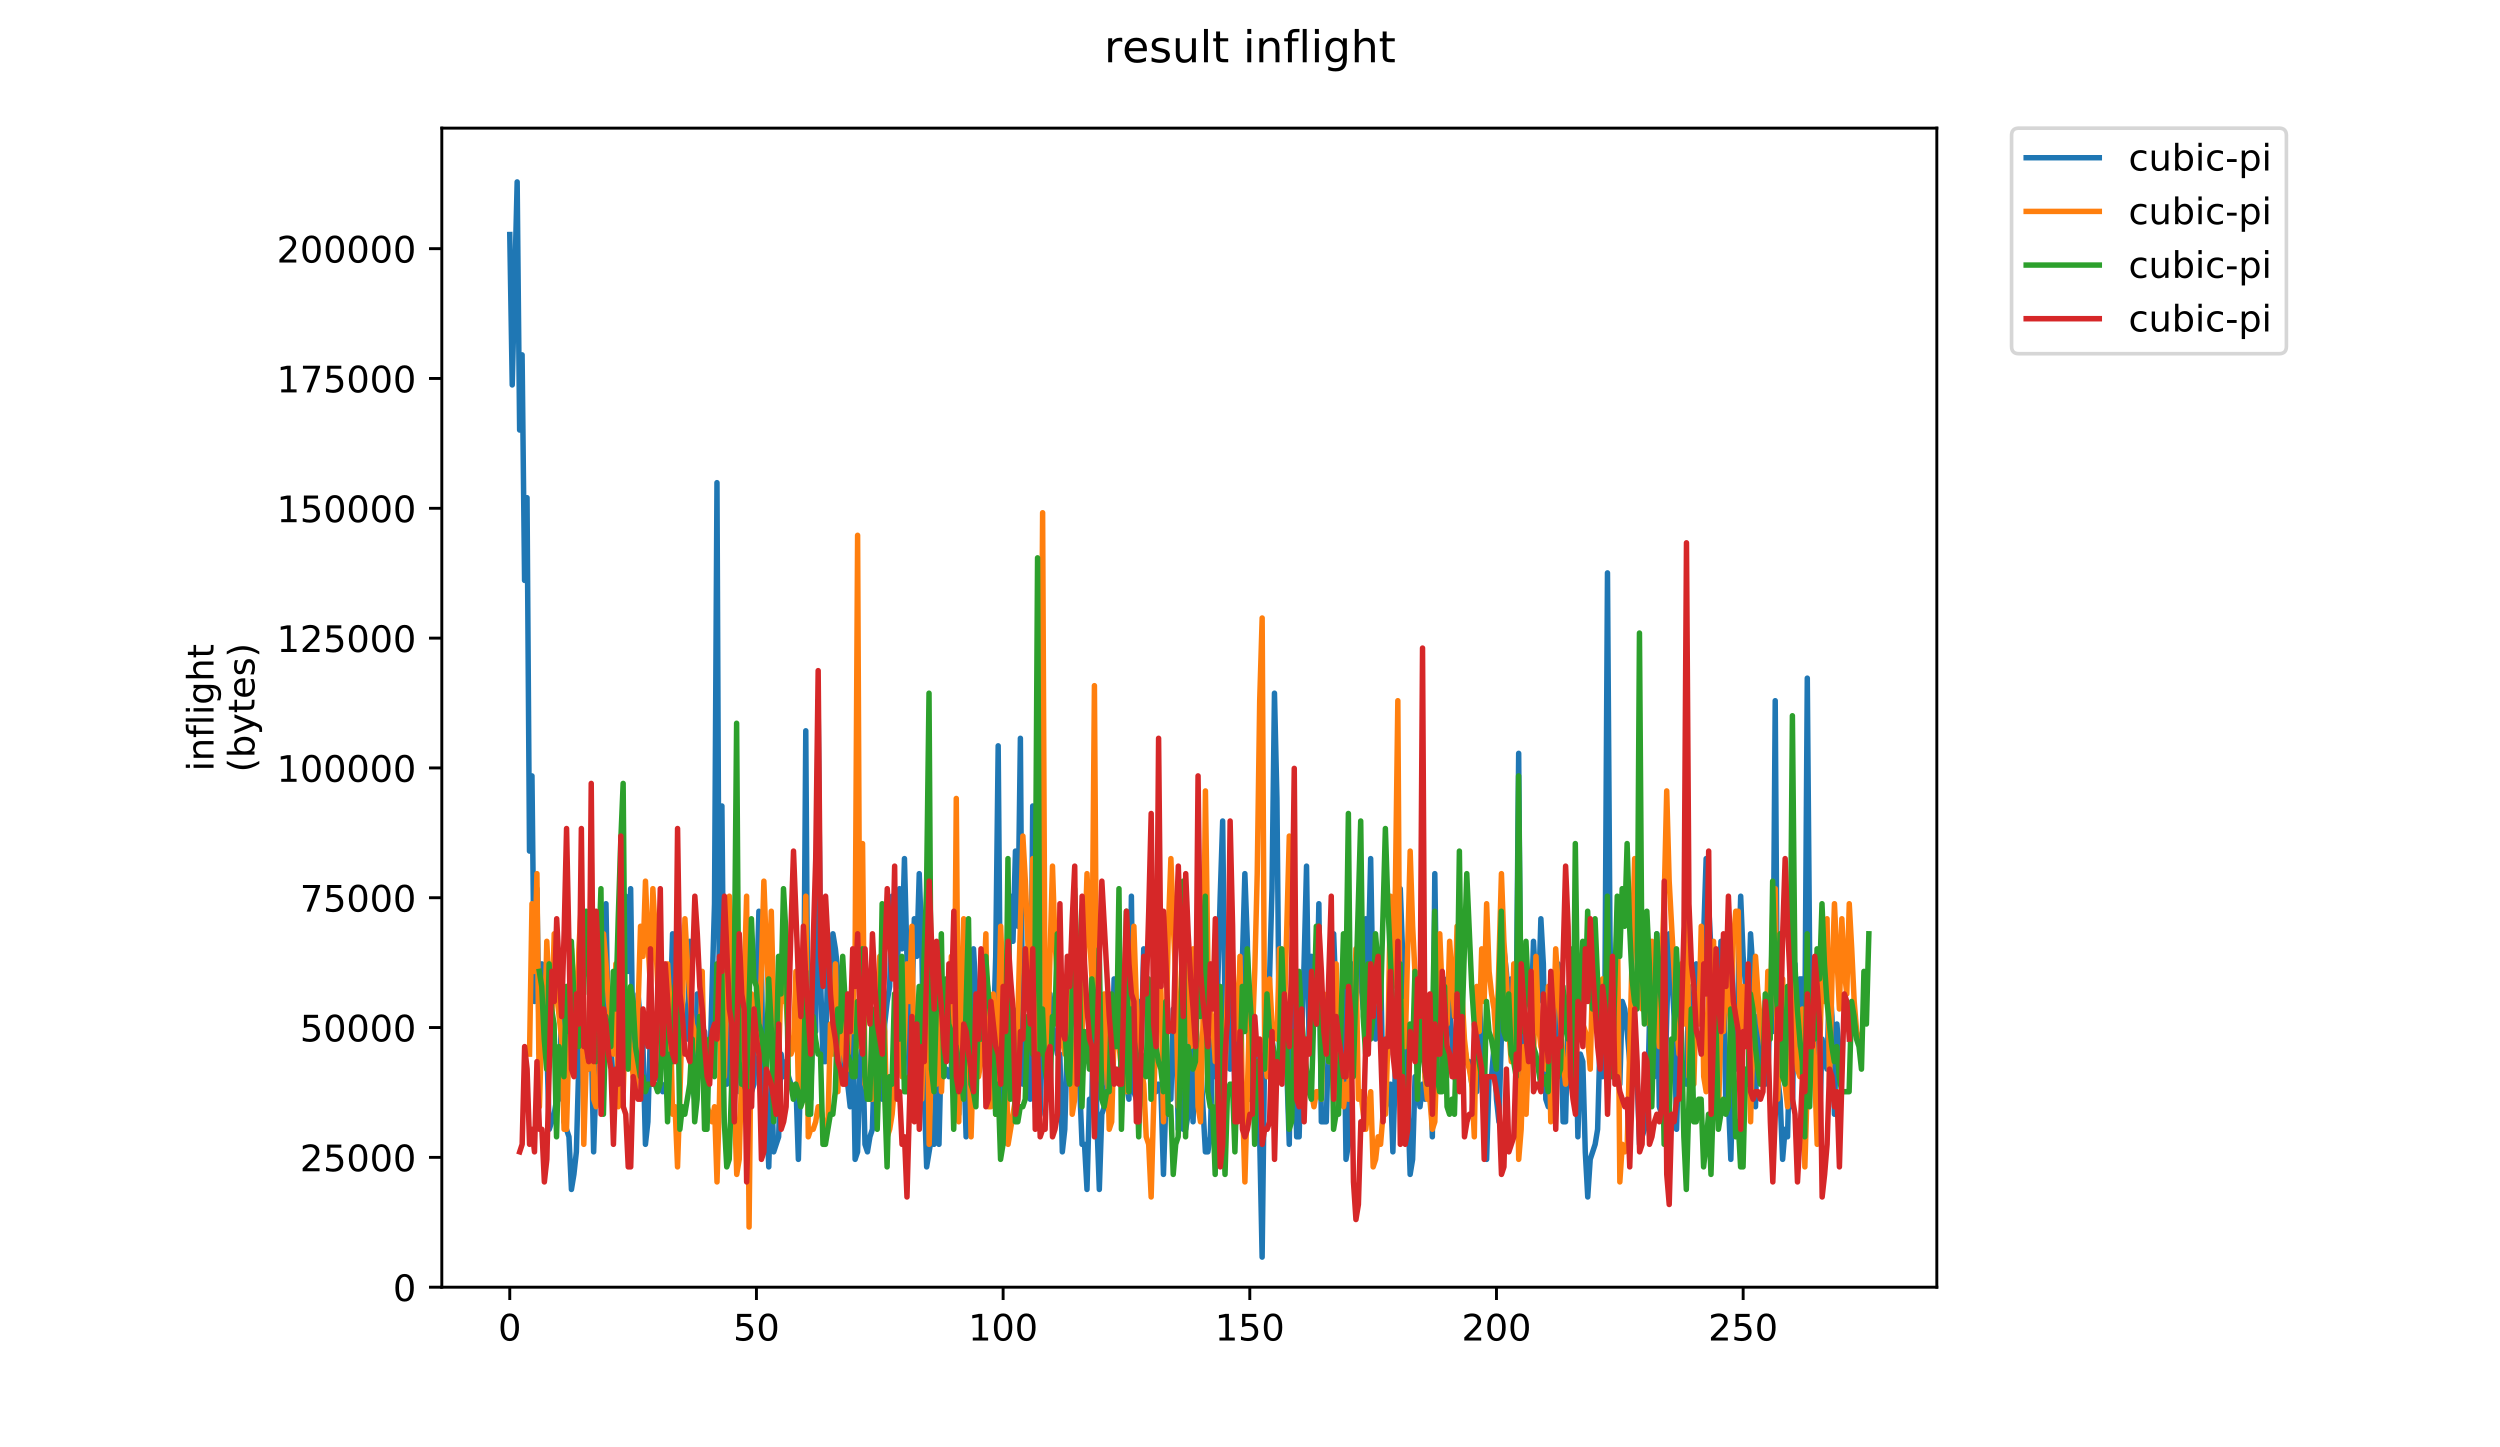 <?xml version="1.0" encoding="utf-8" standalone="no"?>
<!DOCTYPE svg PUBLIC "-//W3C//DTD SVG 1.1//EN"
  "http://www.w3.org/Graphics/SVG/1.1/DTD/svg11.dtd">
<!-- Created with matplotlib (https://matplotlib.org/) -->
<svg height="396pt" version="1.1" viewBox="0 0 684 396" width="684pt" xmlns="http://www.w3.org/2000/svg" xmlns:xlink="http://www.w3.org/1999/xlink">
 <defs>
  <style type="text/css">
*{stroke-linecap:butt;stroke-linejoin:round;}
  </style>
 </defs>
 <g id="figure_1">
  <g id="patch_1">
   <path d="M 0 396 
L 684 396 
L 684 0 
L 0 0 
z
" style="fill:#ffffff;"/>
  </g>
  <g id="axes_1">
   <g id="patch_2">
    <path d="M 120.879 352.174 
L 529.913 352.174 
L 529.913 35.062 
L 120.879 35.062 
z
" style="fill:#ffffff;"/>
   </g>
   <g id="matplotlib.axis_1">
    <g id="xtick_1">
     <g id="line2d_1">
      <defs>
       <path d="M 0 0 
L 0 3.5 
" id="m2cf2d39dd3" style="stroke:#000000;stroke-width:0.8;"/>
      </defs>
      <g>
       <use style="stroke:#000000;stroke-width:0.8;" x="139.471" xlink:href="#m2cf2d39dd3" y="352.174"/>
      </g>
     </g>
     <g id="text_1">
      <!-- 0 -->
      <defs>
       <path d="M 31.781 66.406 
Q 24.172 66.406 20.328 58.906 
Q 16.5 51.422 16.5 36.375 
Q 16.5 21.391 20.328 13.891 
Q 24.172 6.391 31.781 6.391 
Q 39.453 6.391 43.281 13.891 
Q 47.125 21.391 47.125 36.375 
Q 47.125 51.422 43.281 58.906 
Q 39.453 66.406 31.781 66.406 
z
M 31.781 74.219 
Q 44.047 74.219 50.516 64.516 
Q 56.984 54.828 56.984 36.375 
Q 56.984 17.969 50.516 8.266 
Q 44.047 -1.422 31.781 -1.422 
Q 19.531 -1.422 13.062 8.266 
Q 6.594 17.969 6.594 36.375 
Q 6.594 54.828 13.062 64.516 
Q 19.531 74.219 31.781 74.219 
z
" id="DejaVuSans-48"/>
      </defs>
      <g transform="translate(136.29 366.773)scale(0.1 -0.1)">
       <use xlink:href="#DejaVuSans-48"/>
      </g>
     </g>
    </g>
    <g id="xtick_2">
     <g id="line2d_2">
      <g>
       <use style="stroke:#000000;stroke-width:0.8;" x="206.962" xlink:href="#m2cf2d39dd3" y="352.174"/>
      </g>
     </g>
     <g id="text_2">
      <!-- 50 -->
      <defs>
       <path d="M 10.797 72.906 
L 49.516 72.906 
L 49.516 64.594 
L 19.828 64.594 
L 19.828 46.734 
Q 21.969 47.469 24.109 47.828 
Q 26.266 48.188 28.422 48.188 
Q 40.625 48.188 47.75 41.5 
Q 54.891 34.812 54.891 23.391 
Q 54.891 11.625 47.562 5.094 
Q 40.234 -1.422 26.906 -1.422 
Q 22.312 -1.422 17.547 -0.641 
Q 12.797 0.141 7.719 1.703 
L 7.719 11.625 
Q 12.109 9.234 16.797 8.062 
Q 21.484 6.891 26.703 6.891 
Q 35.156 6.891 40.078 11.328 
Q 45.016 15.766 45.016 23.391 
Q 45.016 31 40.078 35.438 
Q 35.156 39.891 26.703 39.891 
Q 22.75 39.891 18.812 39.016 
Q 14.891 38.141 10.797 36.281 
z
" id="DejaVuSans-53"/>
      </defs>
      <g transform="translate(200.6 366.773)scale(0.1 -0.1)">
       <use xlink:href="#DejaVuSans-53"/>
       <use x="63.623" xlink:href="#DejaVuSans-48"/>
      </g>
     </g>
    </g>
    <g id="xtick_3">
     <g id="line2d_3">
      <g>
       <use style="stroke:#000000;stroke-width:0.8;" x="274.453" xlink:href="#m2cf2d39dd3" y="352.174"/>
      </g>
     </g>
     <g id="text_3">
      <!-- 100 -->
      <defs>
       <path d="M 12.406 8.297 
L 28.516 8.297 
L 28.516 63.922 
L 10.984 60.406 
L 10.984 69.391 
L 28.422 72.906 
L 38.281 72.906 
L 38.281 8.297 
L 54.391 8.297 
L 54.391 0 
L 12.406 0 
z
" id="DejaVuSans-49"/>
      </defs>
      <g transform="translate(264.909 366.773)scale(0.1 -0.1)">
       <use xlink:href="#DejaVuSans-49"/>
       <use x="63.623" xlink:href="#DejaVuSans-48"/>
       <use x="127.246" xlink:href="#DejaVuSans-48"/>
      </g>
     </g>
    </g>
    <g id="xtick_4">
     <g id="line2d_4">
      <g>
       <use style="stroke:#000000;stroke-width:0.8;" x="341.944" xlink:href="#m2cf2d39dd3" y="352.174"/>
      </g>
     </g>
     <g id="text_4">
      <!-- 150 -->
      <g transform="translate(332.4 366.773)scale(0.1 -0.1)">
       <use xlink:href="#DejaVuSans-49"/>
       <use x="63.623" xlink:href="#DejaVuSans-53"/>
       <use x="127.246" xlink:href="#DejaVuSans-48"/>
      </g>
     </g>
    </g>
    <g id="xtick_5">
     <g id="line2d_5">
      <g>
       <use style="stroke:#000000;stroke-width:0.8;" x="409.435" xlink:href="#m2cf2d39dd3" y="352.174"/>
      </g>
     </g>
     <g id="text_5">
      <!-- 200 -->
      <defs>
       <path d="M 19.188 8.297 
L 53.609 8.297 
L 53.609 0 
L 7.328 0 
L 7.328 8.297 
Q 12.938 14.109 22.625 23.891 
Q 32.328 33.688 34.812 36.531 
Q 39.547 41.844 41.422 45.531 
Q 43.312 49.219 43.312 52.781 
Q 43.312 58.594 39.234 62.25 
Q 35.156 65.922 28.609 65.922 
Q 23.969 65.922 18.812 64.312 
Q 13.672 62.703 7.812 59.422 
L 7.812 69.391 
Q 13.766 71.781 18.938 73 
Q 24.125 74.219 28.422 74.219 
Q 39.75 74.219 46.484 68.547 
Q 53.219 62.891 53.219 53.422 
Q 53.219 48.922 51.531 44.891 
Q 49.859 40.875 45.406 35.406 
Q 44.188 33.984 37.641 27.219 
Q 31.109 20.453 19.188 8.297 
z
" id="DejaVuSans-50"/>
      </defs>
      <g transform="translate(399.891 366.773)scale(0.1 -0.1)">
       <use xlink:href="#DejaVuSans-50"/>
       <use x="63.623" xlink:href="#DejaVuSans-48"/>
       <use x="127.246" xlink:href="#DejaVuSans-48"/>
      </g>
     </g>
    </g>
    <g id="xtick_6">
     <g id="line2d_6">
      <g>
       <use style="stroke:#000000;stroke-width:0.8;" x="476.926" xlink:href="#m2cf2d39dd3" y="352.174"/>
      </g>
     </g>
     <g id="text_6">
      <!-- 250 -->
      <g transform="translate(467.382 366.773)scale(0.1 -0.1)">
       <use xlink:href="#DejaVuSans-50"/>
       <use x="63.623" xlink:href="#DejaVuSans-53"/>
       <use x="127.246" xlink:href="#DejaVuSans-48"/>
      </g>
     </g>
    </g>
   </g>
   <g id="matplotlib.axis_2">
    <g id="ytick_1">
     <g id="line2d_7">
      <defs>
       <path d="M 0 0 
L -3.5 0 
" id="m96778678e6" style="stroke:#000000;stroke-width:0.8;"/>
      </defs>
      <g>
       <use style="stroke:#000000;stroke-width:0.8;" x="120.879" xlink:href="#m96778678e6" y="352.174"/>
      </g>
     </g>
     <g id="text_7">
      <!-- 0 -->
      <g transform="translate(107.516 355.973)scale(0.1 -0.1)">
       <use xlink:href="#DejaVuSans-48"/>
      </g>
     </g>
    </g>
    <g id="ytick_2">
     <g id="line2d_8">
      <g>
       <use style="stroke:#000000;stroke-width:0.8;" x="120.879" xlink:href="#m96778678e6" y="316.657"/>
      </g>
     </g>
     <g id="text_8">
      <!-- 25000 -->
      <g transform="translate(82.066 320.456)scale(0.1 -0.1)">
       <use xlink:href="#DejaVuSans-50"/>
       <use x="63.623" xlink:href="#DejaVuSans-53"/>
       <use x="127.246" xlink:href="#DejaVuSans-48"/>
       <use x="190.869" xlink:href="#DejaVuSans-48"/>
       <use x="254.492" xlink:href="#DejaVuSans-48"/>
      </g>
     </g>
    </g>
    <g id="ytick_3">
     <g id="line2d_9">
      <g>
       <use style="stroke:#000000;stroke-width:0.8;" x="120.879" xlink:href="#m96778678e6" y="281.14"/>
      </g>
     </g>
     <g id="text_9">
      <!-- 50000 -->
      <g transform="translate(82.066 284.939)scale(0.1 -0.1)">
       <use xlink:href="#DejaVuSans-53"/>
       <use x="63.623" xlink:href="#DejaVuSans-48"/>
       <use x="127.246" xlink:href="#DejaVuSans-48"/>
       <use x="190.869" xlink:href="#DejaVuSans-48"/>
       <use x="254.492" xlink:href="#DejaVuSans-48"/>
      </g>
     </g>
    </g>
    <g id="ytick_4">
     <g id="line2d_10">
      <g>
       <use style="stroke:#000000;stroke-width:0.8;" x="120.879" xlink:href="#m96778678e6" y="245.622"/>
      </g>
     </g>
     <g id="text_10">
      <!-- 75000 -->
      <defs>
       <path d="M 8.203 72.906 
L 55.078 72.906 
L 55.078 68.703 
L 28.609 0 
L 18.312 0 
L 43.219 64.594 
L 8.203 64.594 
z
" id="DejaVuSans-55"/>
      </defs>
      <g transform="translate(82.066 249.421)scale(0.1 -0.1)">
       <use xlink:href="#DejaVuSans-55"/>
       <use x="63.623" xlink:href="#DejaVuSans-53"/>
       <use x="127.246" xlink:href="#DejaVuSans-48"/>
       <use x="190.869" xlink:href="#DejaVuSans-48"/>
       <use x="254.492" xlink:href="#DejaVuSans-48"/>
      </g>
     </g>
    </g>
    <g id="ytick_5">
     <g id="line2d_11">
      <g>
       <use style="stroke:#000000;stroke-width:0.8;" x="120.879" xlink:href="#m96778678e6" y="210.105"/>
      </g>
     </g>
     <g id="text_11">
      <!-- 100000 -->
      <g transform="translate(75.704 213.904)scale(0.1 -0.1)">
       <use xlink:href="#DejaVuSans-49"/>
       <use x="63.623" xlink:href="#DejaVuSans-48"/>
       <use x="127.246" xlink:href="#DejaVuSans-48"/>
       <use x="190.869" xlink:href="#DejaVuSans-48"/>
       <use x="254.492" xlink:href="#DejaVuSans-48"/>
       <use x="318.115" xlink:href="#DejaVuSans-48"/>
      </g>
     </g>
    </g>
    <g id="ytick_6">
     <g id="line2d_12">
      <g>
       <use style="stroke:#000000;stroke-width:0.8;" x="120.879" xlink:href="#m96778678e6" y="174.588"/>
      </g>
     </g>
     <g id="text_12">
      <!-- 125000 -->
      <g transform="translate(75.704 178.387)scale(0.1 -0.1)">
       <use xlink:href="#DejaVuSans-49"/>
       <use x="63.623" xlink:href="#DejaVuSans-50"/>
       <use x="127.246" xlink:href="#DejaVuSans-53"/>
       <use x="190.869" xlink:href="#DejaVuSans-48"/>
       <use x="254.492" xlink:href="#DejaVuSans-48"/>
       <use x="318.115" xlink:href="#DejaVuSans-48"/>
      </g>
     </g>
    </g>
    <g id="ytick_7">
     <g id="line2d_13">
      <g>
       <use style="stroke:#000000;stroke-width:0.8;" x="120.879" xlink:href="#m96778678e6" y="139.07"/>
      </g>
     </g>
     <g id="text_13">
      <!-- 150000 -->
      <g transform="translate(75.704 142.869)scale(0.1 -0.1)">
       <use xlink:href="#DejaVuSans-49"/>
       <use x="63.623" xlink:href="#DejaVuSans-53"/>
       <use x="127.246" xlink:href="#DejaVuSans-48"/>
       <use x="190.869" xlink:href="#DejaVuSans-48"/>
       <use x="254.492" xlink:href="#DejaVuSans-48"/>
       <use x="318.115" xlink:href="#DejaVuSans-48"/>
      </g>
     </g>
    </g>
    <g id="ytick_8">
     <g id="line2d_14">
      <g>
       <use style="stroke:#000000;stroke-width:0.8;" x="120.879" xlink:href="#m96778678e6" y="103.553"/>
      </g>
     </g>
     <g id="text_14">
      <!-- 175000 -->
      <g transform="translate(75.704 107.352)scale(0.1 -0.1)">
       <use xlink:href="#DejaVuSans-49"/>
       <use x="63.623" xlink:href="#DejaVuSans-55"/>
       <use x="127.246" xlink:href="#DejaVuSans-53"/>
       <use x="190.869" xlink:href="#DejaVuSans-48"/>
       <use x="254.492" xlink:href="#DejaVuSans-48"/>
       <use x="318.115" xlink:href="#DejaVuSans-48"/>
      </g>
     </g>
    </g>
    <g id="ytick_9">
     <g id="line2d_15">
      <g>
       <use style="stroke:#000000;stroke-width:0.8;" x="120.879" xlink:href="#m96778678e6" y="68.036"/>
      </g>
     </g>
     <g id="text_15">
      <!-- 200000 -->
      <g transform="translate(75.704 71.835)scale(0.1 -0.1)">
       <use xlink:href="#DejaVuSans-50"/>
       <use x="63.623" xlink:href="#DejaVuSans-48"/>
       <use x="127.246" xlink:href="#DejaVuSans-48"/>
       <use x="190.869" xlink:href="#DejaVuSans-48"/>
       <use x="254.492" xlink:href="#DejaVuSans-48"/>
       <use x="318.115" xlink:href="#DejaVuSans-48"/>
      </g>
     </g>
    </g>
    <g id="text_16">
     <!-- inflight -->
     <defs>
      <path d="M 9.422 54.688 
L 18.406 54.688 
L 18.406 0 
L 9.422 0 
z
M 9.422 75.984 
L 18.406 75.984 
L 18.406 64.594 
L 9.422 64.594 
z
" id="DejaVuSans-105"/>
      <path d="M 54.891 33.016 
L 54.891 0 
L 45.906 0 
L 45.906 32.719 
Q 45.906 40.484 42.875 44.328 
Q 39.844 48.188 33.797 48.188 
Q 26.516 48.188 22.312 43.547 
Q 18.109 38.922 18.109 30.906 
L 18.109 0 
L 9.078 0 
L 9.078 54.688 
L 18.109 54.688 
L 18.109 46.188 
Q 21.344 51.125 25.703 53.562 
Q 30.078 56 35.797 56 
Q 45.219 56 50.047 50.172 
Q 54.891 44.344 54.891 33.016 
z
" id="DejaVuSans-110"/>
      <path d="M 37.109 75.984 
L 37.109 68.5 
L 28.516 68.5 
Q 23.688 68.5 21.797 66.547 
Q 19.922 64.594 19.922 59.516 
L 19.922 54.688 
L 34.719 54.688 
L 34.719 47.703 
L 19.922 47.703 
L 19.922 0 
L 10.891 0 
L 10.891 47.703 
L 2.297 47.703 
L 2.297 54.688 
L 10.891 54.688 
L 10.891 58.5 
Q 10.891 67.625 15.141 71.797 
Q 19.391 75.984 28.609 75.984 
z
" id="DejaVuSans-102"/>
      <path d="M 9.422 75.984 
L 18.406 75.984 
L 18.406 0 
L 9.422 0 
z
" id="DejaVuSans-108"/>
      <path d="M 45.406 27.984 
Q 45.406 37.75 41.375 43.109 
Q 37.359 48.484 30.078 48.484 
Q 22.859 48.484 18.828 43.109 
Q 14.797 37.75 14.797 27.984 
Q 14.797 18.266 18.828 12.891 
Q 22.859 7.516 30.078 7.516 
Q 37.359 7.516 41.375 12.891 
Q 45.406 18.266 45.406 27.984 
z
M 54.391 6.781 
Q 54.391 -7.172 48.188 -13.984 
Q 42 -20.797 29.203 -20.797 
Q 24.469 -20.797 20.266 -20.094 
Q 16.062 -19.391 12.109 -17.922 
L 12.109 -9.188 
Q 16.062 -11.328 19.922 -12.344 
Q 23.781 -13.375 27.781 -13.375 
Q 36.625 -13.375 41.016 -8.766 
Q 45.406 -4.156 45.406 5.172 
L 45.406 9.625 
Q 42.625 4.781 38.281 2.391 
Q 33.938 0 27.875 0 
Q 17.828 0 11.672 7.656 
Q 5.516 15.328 5.516 27.984 
Q 5.516 40.672 11.672 48.328 
Q 17.828 56 27.875 56 
Q 33.938 56 38.281 53.609 
Q 42.625 51.219 45.406 46.391 
L 45.406 54.688 
L 54.391 54.688 
z
" id="DejaVuSans-103"/>
      <path d="M 54.891 33.016 
L 54.891 0 
L 45.906 0 
L 45.906 32.719 
Q 45.906 40.484 42.875 44.328 
Q 39.844 48.188 33.797 48.188 
Q 26.516 48.188 22.312 43.547 
Q 18.109 38.922 18.109 30.906 
L 18.109 0 
L 9.078 0 
L 9.078 75.984 
L 18.109 75.984 
L 18.109 46.188 
Q 21.344 51.125 25.703 53.562 
Q 30.078 56 35.797 56 
Q 45.219 56 50.047 50.172 
Q 54.891 44.344 54.891 33.016 
z
" id="DejaVuSans-104"/>
      <path d="M 18.312 70.219 
L 18.312 54.688 
L 36.812 54.688 
L 36.812 47.703 
L 18.312 47.703 
L 18.312 18.016 
Q 18.312 11.328 20.141 9.422 
Q 21.969 7.516 27.594 7.516 
L 36.812 7.516 
L 36.812 0 
L 27.594 0 
Q 17.188 0 13.234 3.875 
Q 9.281 7.766 9.281 18.016 
L 9.281 47.703 
L 2.688 47.703 
L 2.688 54.688 
L 9.281 54.688 
L 9.281 70.219 
z
" id="DejaVuSans-116"/>
     </defs>
     <g transform="translate(58.426 211.018)rotate(-90)scale(0.1 -0.1)">
      <use xlink:href="#DejaVuSans-105"/>
      <use x="27.783" xlink:href="#DejaVuSans-110"/>
      <use x="91.162" xlink:href="#DejaVuSans-102"/>
      <use x="126.367" xlink:href="#DejaVuSans-108"/>
      <use x="154.15" xlink:href="#DejaVuSans-105"/>
      <use x="181.934" xlink:href="#DejaVuSans-103"/>
      <use x="245.41" xlink:href="#DejaVuSans-104"/>
      <use x="308.789" xlink:href="#DejaVuSans-116"/>
     </g>
     <!-- (bytes) -->
     <defs>
      <path d="M 31 75.875 
Q 24.469 64.656 21.281 53.656 
Q 18.109 42.672 18.109 31.391 
Q 18.109 20.125 21.312 9.062 
Q 24.516 -2 31 -13.188 
L 23.188 -13.188 
Q 15.875 -1.703 12.234 9.375 
Q 8.594 20.453 8.594 31.391 
Q 8.594 42.281 12.203 53.312 
Q 15.828 64.359 23.188 75.875 
z
" id="DejaVuSans-40"/>
      <path d="M 48.688 27.297 
Q 48.688 37.203 44.609 42.844 
Q 40.531 48.484 33.406 48.484 
Q 26.266 48.484 22.188 42.844 
Q 18.109 37.203 18.109 27.297 
Q 18.109 17.391 22.188 11.75 
Q 26.266 6.109 33.406 6.109 
Q 40.531 6.109 44.609 11.75 
Q 48.688 17.391 48.688 27.297 
z
M 18.109 46.391 
Q 20.953 51.266 25.266 53.625 
Q 29.594 56 35.594 56 
Q 45.562 56 51.781 48.094 
Q 58.016 40.188 58.016 27.297 
Q 58.016 14.406 51.781 6.484 
Q 45.562 -1.422 35.594 -1.422 
Q 29.594 -1.422 25.266 0.953 
Q 20.953 3.328 18.109 8.203 
L 18.109 0 
L 9.078 0 
L 9.078 75.984 
L 18.109 75.984 
z
" id="DejaVuSans-98"/>
      <path d="M 32.172 -5.078 
Q 28.375 -14.844 24.75 -17.812 
Q 21.141 -20.797 15.094 -20.797 
L 7.906 -20.797 
L 7.906 -13.281 
L 13.188 -13.281 
Q 16.891 -13.281 18.938 -11.516 
Q 21 -9.766 23.484 -3.219 
L 25.094 0.875 
L 2.984 54.688 
L 12.5 54.688 
L 29.594 11.922 
L 46.688 54.688 
L 56.203 54.688 
z
" id="DejaVuSans-121"/>
      <path d="M 56.203 29.594 
L 56.203 25.203 
L 14.891 25.203 
Q 15.484 15.922 20.484 11.062 
Q 25.484 6.203 34.422 6.203 
Q 39.594 6.203 44.453 7.469 
Q 49.312 8.734 54.109 11.281 
L 54.109 2.781 
Q 49.266 0.734 44.188 -0.344 
Q 39.109 -1.422 33.891 -1.422 
Q 20.797 -1.422 13.156 6.188 
Q 5.516 13.812 5.516 26.812 
Q 5.516 40.234 12.766 48.109 
Q 20.016 56 32.328 56 
Q 43.359 56 49.781 48.891 
Q 56.203 41.797 56.203 29.594 
z
M 47.219 32.234 
Q 47.125 39.594 43.094 43.984 
Q 39.062 48.391 32.422 48.391 
Q 24.906 48.391 20.391 44.141 
Q 15.875 39.891 15.188 32.172 
z
" id="DejaVuSans-101"/>
      <path d="M 44.281 53.078 
L 44.281 44.578 
Q 40.484 46.531 36.375 47.5 
Q 32.281 48.484 27.875 48.484 
Q 21.188 48.484 17.844 46.438 
Q 14.5 44.391 14.5 40.281 
Q 14.5 37.156 16.891 35.375 
Q 19.281 33.594 26.516 31.984 
L 29.594 31.297 
Q 39.156 29.25 43.188 25.516 
Q 47.219 21.781 47.219 15.094 
Q 47.219 7.469 41.188 3.016 
Q 35.156 -1.422 24.609 -1.422 
Q 20.219 -1.422 15.453 -0.562 
Q 10.688 0.297 5.422 2 
L 5.422 11.281 
Q 10.406 8.688 15.234 7.391 
Q 20.062 6.109 24.812 6.109 
Q 31.156 6.109 34.562 8.281 
Q 37.984 10.453 37.984 14.406 
Q 37.984 18.062 35.516 20.016 
Q 33.062 21.969 24.703 23.781 
L 21.578 24.516 
Q 13.234 26.266 9.516 29.906 
Q 5.812 33.547 5.812 39.891 
Q 5.812 47.609 11.281 51.797 
Q 16.75 56 26.812 56 
Q 31.781 56 36.172 55.266 
Q 40.578 54.547 44.281 53.078 
z
" id="DejaVuSans-115"/>
      <path d="M 8.016 75.875 
L 15.828 75.875 
Q 23.141 64.359 26.781 53.312 
Q 30.422 42.281 30.422 31.391 
Q 30.422 20.453 26.781 9.375 
Q 23.141 -1.703 15.828 -13.188 
L 8.016 -13.188 
Q 14.5 -2 17.703 9.062 
Q 20.906 20.125 20.906 31.391 
Q 20.906 42.672 17.703 53.656 
Q 14.5 64.656 8.016 75.875 
z
" id="DejaVuSans-41"/>
     </defs>
     <g transform="translate(69.624 211.295)rotate(-90)scale(0.1 -0.1)">
      <use xlink:href="#DejaVuSans-40"/>
      <use x="39.014" xlink:href="#DejaVuSans-98"/>
      <use x="102.49" xlink:href="#DejaVuSans-121"/>
      <use x="161.67" xlink:href="#DejaVuSans-116"/>
      <use x="200.879" xlink:href="#DejaVuSans-101"/>
      <use x="262.402" xlink:href="#DejaVuSans-115"/>
      <use x="314.502" xlink:href="#DejaVuSans-41"/>
     </g>
    </g>
   </g>
   <g id="line2d_16">
    <path clip-path="url(#p7ec96cbd2e)" d="M 139.471 64.171 
L 140.146 105.315 
L 141.496 49.771 
L 142.171 117.658 
L 142.846 97.086 
L 143.521 158.801 
L 144.195 136.172 
L 144.87 232.859 
L 145.545 212.287 
L 146.22 274.002 
L 146.895 243.145 
L 147.57 288.402 
L 148.245 263.716 
L 148.92 276.059 
L 149.595 286.345 
L 150.27 308.974 
L 151.619 304.859 
L 152.294 300.745 
L 152.969 300.745 
L 153.644 276.059 
L 154.319 306.917 
L 155.669 311.031 
L 156.344 325.431 
L 157.019 321.317 
L 157.694 315.145 
L 159.043 265.773 
L 159.718 278.116 
L 160.393 284.288 
L 161.068 292.516 
L 161.743 282.231 
L 162.418 315.145 
L 163.093 294.574 
L 163.768 294.574 
L 164.443 267.83 
L 165.118 280.173 
L 165.793 247.259 
L 166.467 286.345 
L 167.142 286.345 
L 167.817 296.631 
L 168.492 300.745 
L 169.167 296.631 
L 169.842 296.631 
L 171.192 245.202 
L 171.867 265.773 
L 172.542 243.145 
L 173.217 290.459 
L 173.891 292.516 
L 174.566 271.945 
L 175.241 280.173 
L 175.916 286.345 
L 176.591 313.088 
L 177.266 306.917 
L 177.941 282.231 
L 178.616 292.516 
L 179.291 294.574 
L 179.966 292.516 
L 180.641 296.631 
L 181.315 298.688 
L 181.99 296.631 
L 182.665 300.745 
L 184.015 255.488 
L 184.69 269.888 
L 185.365 247.259 
L 186.04 263.716 
L 186.715 274.002 
L 187.39 280.173 
L 188.065 284.288 
L 188.739 257.545 
L 189.414 296.631 
L 190.089 300.745 
L 190.764 271.945 
L 192.114 284.288 
L 192.789 282.231 
L 193.464 292.516 
L 194.139 294.574 
L 195.489 247.259 
L 196.163 132.058 
L 196.838 282.231 
L 197.513 220.516 
L 198.188 294.574 
L 198.863 296.631 
L 199.538 271.945 
L 200.213 276.059 
L 200.888 251.373 
L 201.563 294.574 
L 202.238 298.688 
L 202.913 276.059 
L 203.587 278.116 
L 204.262 288.402 
L 204.937 296.631 
L 205.612 298.688 
L 206.287 296.631 
L 207.637 249.316 
L 208.312 263.716 
L 208.987 304.859 
L 209.662 302.802 
L 210.337 319.26 
L 211.011 294.574 
L 211.686 315.145 
L 213.036 311.031 
L 213.711 288.402 
L 214.386 294.574 
L 215.061 290.459 
L 215.736 294.574 
L 217.086 298.688 
L 217.761 296.631 
L 218.435 317.202 
L 219.11 290.459 
L 219.785 292.516 
L 220.46 199.944 
L 221.135 300.745 
L 221.81 300.745 
L 222.485 271.945 
L 223.16 282.231 
L 223.835 191.715 
L 224.51 267.83 
L 225.185 290.459 
L 225.859 290.459 
L 226.534 259.602 
L 227.209 274.002 
L 227.884 255.488 
L 228.559 259.602 
L 229.234 265.773 
L 229.909 282.231 
L 230.584 290.459 
L 231.259 292.516 
L 231.934 296.631 
L 232.609 302.802 
L 233.283 276.059 
L 233.958 317.202 
L 234.633 315.145 
L 235.308 290.459 
L 235.983 284.288 
L 236.658 313.088 
L 237.333 315.145 
L 238.008 311.031 
L 238.683 308.974 
L 239.358 286.345 
L 240.033 292.516 
L 240.707 294.574 
L 241.382 300.745 
L 242.057 280.173 
L 242.732 274.002 
L 243.407 269.888 
L 244.082 245.202 
L 244.757 259.602 
L 245.432 269.888 
L 246.107 243.145 
L 246.782 259.602 
L 247.457 234.916 
L 248.131 261.659 
L 248.806 298.688 
L 250.156 251.373 
L 250.831 261.659 
L 251.506 239.03 
L 252.181 257.545 
L 252.856 298.688 
L 253.531 319.26 
L 254.881 311.031 
L 255.555 313.088 
L 256.23 286.345 
L 256.905 313.088 
L 257.58 284.288 
L 258.255 292.516 
L 258.93 292.516 
L 259.605 294.574 
L 260.28 292.516 
L 260.955 269.888 
L 261.63 302.802 
L 262.305 304.859 
L 262.979 280.173 
L 263.654 288.402 
L 264.329 311.031 
L 265.004 308.974 
L 265.679 280.173 
L 266.354 259.602 
L 267.029 271.945 
L 267.704 282.231 
L 268.379 288.402 
L 269.054 290.459 
L 269.729 265.773 
L 270.403 271.945 
L 271.078 282.231 
L 271.753 284.288 
L 272.428 261.659 
L 273.103 204.058 
L 273.778 286.345 
L 274.453 313.088 
L 276.478 245.202 
L 277.153 257.545 
L 277.827 232.859 
L 278.502 253.43 
L 279.177 202.001 
L 279.852 296.631 
L 280.527 296.631 
L 281.877 300.745 
L 282.552 220.516 
L 283.227 302.802 
L 283.902 306.917 
L 284.577 304.859 
L 285.251 282.231 
L 285.926 290.459 
L 286.601 294.574 
L 287.276 271.945 
L 287.951 280.173 
L 289.301 288.402 
L 289.976 288.402 
L 290.651 315.145 
L 291.326 308.974 
L 292.001 284.288 
L 292.675 288.402 
L 293.35 296.631 
L 295.375 296.631 
L 296.05 313.088 
L 296.725 313.088 
L 297.4 325.431 
L 298.075 300.745 
L 298.75 300.745 
L 299.425 255.488 
L 300.1 306.917 
L 300.774 325.431 
L 301.449 304.859 
L 302.124 302.802 
L 302.799 278.116 
L 303.474 286.345 
L 304.149 292.516 
L 304.824 267.83 
L 305.499 276.059 
L 306.849 288.402 
L 307.524 296.631 
L 308.198 296.631 
L 308.873 300.745 
L 309.548 245.202 
L 310.223 298.688 
L 310.898 300.745 
L 311.573 274.002 
L 312.248 286.345 
L 312.923 259.602 
L 313.598 271.945 
L 314.273 282.231 
L 314.948 290.459 
L 316.297 298.688 
L 316.972 296.631 
L 317.647 298.688 
L 318.322 321.317 
L 318.997 300.745 
L 320.347 300.745 
L 321.022 276.059 
L 321.697 280.173 
L 322.372 308.974 
L 323.046 286.345 
L 323.721 308.974 
L 324.396 308.974 
L 325.071 304.859 
L 325.746 280.173 
L 326.421 306.917 
L 327.096 280.173 
L 327.771 286.345 
L 328.446 290.459 
L 329.796 315.145 
L 330.47 315.145 
L 331.145 311.031 
L 331.82 284.288 
L 332.495 294.574 
L 333.845 245.202 
L 334.52 224.63 
L 335.195 280.173 
L 335.87 290.459 
L 336.545 292.516 
L 337.22 267.83 
L 337.894 300.745 
L 338.569 278.116 
L 339.244 286.345 
L 340.594 239.03 
L 341.269 257.545 
L 341.944 300.745 
L 342.619 274.002 
L 343.294 284.288 
L 343.969 311.031 
L 344.644 311.031 
L 345.318 343.946 
L 345.993 288.402 
L 346.668 292.516 
L 348.018 243.145 
L 348.693 189.658 
L 349.368 218.459 
L 350.043 288.402 
L 351.393 292.516 
L 352.068 292.516 
L 352.742 313.088 
L 353.417 269.888 
L 354.092 286.345 
L 354.767 311.031 
L 355.442 311.031 
L 356.117 284.288 
L 356.792 263.716 
L 357.467 236.973 
L 358.142 284.288 
L 358.817 261.659 
L 359.492 278.116 
L 360.166 280.173 
L 360.841 247.259 
L 361.516 306.917 
L 362.866 306.917 
L 363.541 282.231 
L 364.216 282.231 
L 364.891 255.488 
L 365.566 274.002 
L 366.241 284.288 
L 366.916 290.459 
L 367.59 265.773 
L 368.265 317.202 
L 368.94 313.088 
L 369.615 290.459 
L 370.29 263.716 
L 370.965 276.059 
L 371.64 255.488 
L 372.315 267.83 
L 372.99 276.059 
L 373.665 251.373 
L 374.34 263.716 
L 375.014 234.916 
L 375.689 274.002 
L 376.364 284.288 
L 377.039 282.231 
L 377.714 263.716 
L 378.389 298.688 
L 379.064 302.802 
L 379.739 298.688 
L 380.414 296.631 
L 381.089 315.145 
L 381.764 292.516 
L 383.113 243.145 
L 383.788 261.659 
L 384.463 298.688 
L 385.138 300.745 
L 385.813 321.317 
L 386.488 317.202 
L 387.163 294.574 
L 388.513 302.802 
L 389.188 296.631 
L 389.862 300.745 
L 390.537 276.059 
L 391.212 284.288 
L 391.887 311.031 
L 392.562 239.03 
L 393.237 286.345 
L 393.912 290.459 
L 394.587 296.631 
L 395.262 292.516 
L 395.937 267.83 
L 397.286 284.288 
L 397.961 294.574 
L 398.636 296.631 
L 399.311 274.002 
L 400.661 286.345 
L 401.336 290.459 
L 402.011 290.459 
L 402.686 296.631 
L 403.361 298.688 
L 404.036 298.688 
L 404.71 274.002 
L 406.06 294.574 
L 406.735 317.202 
L 407.41 294.574 
L 408.085 294.574 
L 408.76 286.345 
L 409.435 300.745 
L 410.11 306.917 
L 411.46 259.602 
L 412.134 265.773 
L 412.809 274.002 
L 413.484 267.83 
L 414.159 267.83 
L 414.834 278.116 
L 415.509 206.116 
L 416.184 294.574 
L 416.859 271.945 
L 417.534 300.745 
L 418.209 280.173 
L 418.884 280.173 
L 419.558 257.545 
L 420.233 269.888 
L 420.908 274.002 
L 421.583 251.373 
L 422.258 263.716 
L 422.933 300.745 
L 423.608 302.802 
L 424.283 302.802 
L 424.958 282.231 
L 425.633 286.345 
L 426.308 263.716 
L 426.982 276.059 
L 427.657 306.917 
L 428.332 306.917 
L 429.007 280.173 
L 429.682 286.345 
L 430.357 261.659 
L 431.032 276.059 
L 431.707 311.031 
L 432.382 288.402 
L 433.057 290.459 
L 433.732 315.145 
L 434.406 327.488 
L 435.081 317.202 
L 436.431 313.088 
L 437.106 308.974 
L 437.781 284.288 
L 438.456 294.574 
L 439.131 267.83 
L 439.806 156.744 
L 440.481 255.488 
L 441.156 294.574 
L 441.83 276.059 
L 442.505 280.173 
L 443.18 296.631 
L 443.855 274.002 
L 444.53 276.059 
L 445.205 282.231 
L 445.88 290.459 
L 446.555 294.574 
L 447.23 296.631 
L 447.905 294.574 
L 448.58 313.088 
L 450.604 306.917 
L 451.279 280.173 
L 451.954 288.402 
L 452.629 294.574 
L 453.304 255.488 
L 453.979 302.802 
L 454.654 304.859 
L 455.329 302.802 
L 456.678 255.488 
L 457.353 265.773 
L 458.028 278.116 
L 458.703 308.974 
L 459.378 286.345 
L 460.053 290.459 
L 460.728 292.516 
L 461.403 296.631 
L 462.078 269.888 
L 462.753 280.173 
L 463.428 286.345 
L 464.102 263.716 
L 465.452 280.173 
L 466.127 255.488 
L 466.802 234.916 
L 467.477 247.259 
L 468.827 274.002 
L 469.502 280.173 
L 470.177 282.231 
L 470.852 257.545 
L 471.526 267.83 
L 472.201 302.802 
L 472.876 300.745 
L 473.551 317.202 
L 474.226 292.516 
L 474.901 292.516 
L 476.251 245.202 
L 476.926 261.659 
L 478.276 278.116 
L 478.95 255.488 
L 479.625 265.773 
L 480.3 302.802 
L 480.975 278.116 
L 481.65 284.288 
L 482.325 292.516 
L 483 296.631 
L 483.675 294.574 
L 484.35 274.002 
L 485.025 282.231 
L 485.7 191.715 
L 486.374 294.574 
L 487.049 300.745 
L 487.724 317.202 
L 488.399 308.974 
L 489.074 311.031 
L 489.749 284.288 
L 490.424 302.802 
L 491.099 263.716 
L 491.774 292.516 
L 492.449 267.83 
L 493.124 267.83 
L 493.798 282.231 
L 494.473 185.544 
L 495.148 265.773 
L 495.823 280.173 
L 496.498 280.173 
L 497.173 290.459 
L 497.848 306.917 
L 498.523 284.288 
L 499.198 290.459 
L 499.873 292.516 
L 500.548 267.83 
L 501.223 278.116 
L 501.897 304.859 
L 502.572 280.173 
L 503.247 288.402 
L 503.247 288.402 
" style="fill:none;stroke:#1f77b4;stroke-linecap:square;stroke-width:1.5;"/>
   </g>
   <g id="line2d_17">
    <path clip-path="url(#p7ec96cbd2e)" d="M 144.878 288.402 
L 145.553 247.259 
L 146.228 265.773 
L 146.903 239.03 
L 147.578 302.802 
L 148.253 280.173 
L 148.928 286.345 
L 149.603 257.545 
L 150.278 271.945 
L 150.953 280.173 
L 151.628 255.488 
L 152.302 271.945 
L 153.652 284.288 
L 154.327 308.974 
L 155.002 308.974 
L 156.352 259.602 
L 157.027 271.945 
L 157.702 282.231 
L 158.377 259.602 
L 159.052 247.259 
L 159.726 313.088 
L 160.401 290.459 
L 161.076 292.516 
L 161.751 232.859 
L 162.426 300.745 
L 163.101 302.802 
L 163.776 296.631 
L 164.451 280.173 
L 165.126 255.488 
L 165.801 263.716 
L 166.476 274.002 
L 167.15 280.173 
L 167.825 288.402 
L 168.5 263.716 
L 169.175 302.802 
L 169.85 265.773 
L 170.525 298.688 
L 171.2 276.059 
L 171.875 282.231 
L 172.55 286.345 
L 173.225 294.574 
L 173.9 298.688 
L 175.249 253.43 
L 175.924 261.659 
L 176.599 241.087 
L 177.274 257.545 
L 177.949 269.888 
L 178.624 243.145 
L 179.299 255.488 
L 179.974 269.888 
L 180.649 278.116 
L 181.324 282.231 
L 181.998 290.459 
L 182.673 263.716 
L 183.348 276.059 
L 184.023 304.859 
L 184.698 302.802 
L 185.373 319.26 
L 186.048 298.688 
L 187.398 251.373 
L 188.073 263.716 
L 189.422 280.173 
L 190.097 282.231 
L 191.447 290.459 
L 192.122 265.773 
L 192.797 300.745 
L 194.822 306.917 
L 195.497 302.802 
L 196.172 323.374 
L 196.846 300.745 
L 197.521 265.773 
L 198.196 294.574 
L 199.546 245.202 
L 200.221 259.602 
L 200.896 300.745 
L 201.571 321.317 
L 202.246 317.202 
L 204.27 245.202 
L 204.945 335.717 
L 205.62 271.945 
L 206.295 278.116 
L 206.97 282.231 
L 207.645 288.402 
L 208.995 241.087 
L 209.67 259.602 
L 210.345 274.002 
L 211.02 249.316 
L 211.694 276.059 
L 212.369 280.173 
L 213.044 290.459 
L 213.719 265.773 
L 214.394 274.002 
L 215.069 274.002 
L 215.744 284.288 
L 216.419 288.402 
L 217.094 286.345 
L 217.769 265.773 
L 218.444 298.688 
L 219.118 271.945 
L 219.793 280.173 
L 220.468 245.202 
L 221.143 311.031 
L 221.818 308.974 
L 222.493 308.974 
L 223.168 306.917 
L 223.843 302.802 
L 224.518 302.802 
L 225.193 306.917 
L 225.868 308.974 
L 226.542 306.917 
L 227.217 280.173 
L 227.892 288.402 
L 228.567 263.716 
L 229.242 298.688 
L 229.917 276.059 
L 230.592 284.288 
L 231.267 290.459 
L 231.942 292.516 
L 232.617 274.002 
L 233.292 282.231 
L 233.966 259.602 
L 234.641 146.458 
L 235.316 286.345 
L 235.991 230.802 
L 236.666 296.631 
L 238.016 300.745 
L 238.691 300.745 
L 239.366 278.116 
L 240.041 284.288 
L 240.716 261.659 
L 241.39 276.059 
L 242.065 282.231 
L 242.74 311.031 
L 243.415 308.974 
L 244.09 304.859 
L 244.765 296.631 
L 245.44 278.116 
L 246.115 284.288 
L 246.79 294.574 
L 247.465 284.288 
L 248.14 263.716 
L 248.814 274.002 
L 249.489 253.43 
L 250.164 294.574 
L 252.189 300.745 
L 253.539 255.488 
L 254.214 313.088 
L 254.889 286.345 
L 255.564 290.459 
L 256.238 296.631 
L 256.913 274.002 
L 257.588 298.688 
L 258.263 280.173 
L 258.938 284.288 
L 259.613 286.345 
L 260.288 261.659 
L 260.963 300.745 
L 261.638 218.459 
L 262.313 306.917 
L 262.988 276.059 
L 263.662 251.373 
L 264.337 263.716 
L 265.012 280.173 
L 265.687 311.031 
L 266.362 288.402 
L 267.037 292.516 
L 267.712 294.574 
L 268.387 290.459 
L 269.737 255.488 
L 270.412 302.802 
L 271.086 302.802 
L 271.761 271.945 
L 272.436 304.859 
L 273.111 282.231 
L 273.786 253.43 
L 274.461 271.945 
L 275.136 284.288 
L 275.811 313.088 
L 277.836 300.745 
L 279.86 228.744 
L 280.535 241.087 
L 281.885 274.002 
L 282.56 234.916 
L 283.235 290.459 
L 283.91 269.888 
L 284.585 243.145 
L 285.26 140.286 
L 285.935 280.173 
L 286.609 286.345 
L 287.959 236.973 
L 288.634 257.545 
L 289.309 267.83 
L 289.984 274.002 
L 290.659 284.288 
L 291.334 288.402 
L 292.009 288.402 
L 292.684 267.83 
L 293.359 304.859 
L 294.033 300.745 
L 294.708 276.059 
L 295.383 280.173 
L 296.058 282.231 
L 297.408 239.03 
L 298.083 255.488 
L 298.758 267.83 
L 299.433 187.601 
L 300.108 288.402 
L 300.783 290.459 
L 301.457 296.631 
L 302.132 271.945 
L 302.807 282.231 
L 303.482 308.974 
L 304.157 306.917 
L 304.832 282.231 
L 306.182 286.345 
L 306.857 292.516 
L 307.532 294.574 
L 308.207 298.688 
L 308.881 276.059 
L 309.556 280.173 
L 310.231 253.43 
L 310.906 274.002 
L 311.581 284.288 
L 312.256 292.516 
L 312.931 296.631 
L 313.606 311.031 
L 314.281 313.088 
L 314.956 327.488 
L 316.98 253.43 
L 317.655 271.945 
L 318.33 306.917 
L 319.005 284.288 
L 319.68 253.43 
L 320.355 234.916 
L 321.03 253.43 
L 321.705 267.83 
L 322.38 302.802 
L 323.729 255.488 
L 324.404 265.773 
L 325.079 278.116 
L 325.754 286.345 
L 326.429 259.602 
L 327.104 263.716 
L 327.779 302.802 
L 328.454 306.917 
L 329.129 280.173 
L 329.804 216.401 
L 330.479 263.716 
L 331.153 276.059 
L 331.828 280.173 
L 332.503 290.459 
L 333.178 269.888 
L 334.528 286.345 
L 335.203 292.516 
L 336.553 245.202 
L 337.903 278.116 
L 338.577 284.288 
L 339.252 261.659 
L 339.927 300.745 
L 340.602 323.374 
L 341.952 274.002 
L 342.627 284.288 
L 343.302 265.773 
L 343.977 239.03 
L 344.652 191.715 
L 345.327 169.087 
L 346.001 286.345 
L 346.676 294.574 
L 347.351 267.83 
L 348.026 280.173 
L 349.376 284.288 
L 350.051 259.602 
L 350.726 274.002 
L 351.401 278.116 
L 352.751 228.744 
L 353.425 249.316 
L 354.1 263.716 
L 355.45 284.288 
L 356.125 290.459 
L 357.475 298.688 
L 358.15 294.574 
L 359.5 302.802 
L 360.175 298.688 
L 360.849 298.688 
L 361.524 300.745 
L 362.199 271.945 
L 362.874 282.231 
L 363.549 290.459 
L 364.224 284.288 
L 364.899 288.402 
L 365.574 263.716 
L 366.249 302.802 
L 366.924 294.574 
L 367.599 302.802 
L 368.273 296.631 
L 368.948 300.745 
L 369.623 278.116 
L 370.298 284.288 
L 370.973 259.602 
L 371.648 300.745 
L 372.323 298.688 
L 372.998 304.859 
L 373.673 308.974 
L 374.348 302.802 
L 375.023 298.688 
L 375.697 319.26 
L 376.372 317.202 
L 377.047 311.031 
L 377.722 313.088 
L 378.397 304.859 
L 379.072 304.859 
L 379.747 284.288 
L 380.422 245.202 
L 381.097 269.888 
L 381.772 243.145 
L 382.447 191.715 
L 383.121 298.688 
L 383.796 274.002 
L 384.471 286.345 
L 385.821 232.859 
L 386.496 253.43 
L 387.846 280.173 
L 388.521 288.402 
L 389.196 265.773 
L 389.871 294.574 
L 390.545 300.745 
L 391.22 300.745 
L 391.895 308.974 
L 392.57 306.917 
L 393.245 284.288 
L 393.92 255.488 
L 394.595 271.945 
L 395.945 280.173 
L 396.62 257.545 
L 397.969 278.116 
L 398.644 253.43 
L 399.319 294.574 
L 399.994 271.945 
L 400.669 284.288 
L 401.344 290.459 
L 402.019 292.516 
L 402.694 296.631 
L 403.369 311.031 
L 404.044 269.888 
L 404.719 282.231 
L 405.393 259.602 
L 406.068 274.002 
L 406.743 247.259 
L 407.418 265.773 
L 408.093 271.945 
L 408.768 276.059 
L 409.443 286.345 
L 410.793 239.03 
L 411.468 257.545 
L 412.143 267.83 
L 412.817 282.231 
L 413.492 290.459 
L 414.167 263.716 
L 414.842 278.116 
L 415.517 317.202 
L 416.192 308.974 
L 416.867 286.345 
L 417.542 304.859 
L 418.217 286.345 
L 419.567 290.459 
L 420.241 261.659 
L 420.916 280.173 
L 421.591 286.345 
L 422.266 288.402 
L 422.941 292.516 
L 423.616 269.888 
L 424.291 306.917 
L 425.641 259.602 
L 427.665 290.459 
L 428.34 296.631 
L 429.015 292.516 
L 429.69 269.888 
L 430.365 278.116 
L 431.04 284.288 
L 431.715 261.659 
L 432.39 265.773 
L 433.065 280.173 
L 434.415 284.288 
L 435.089 292.516 
L 435.764 265.773 
L 436.439 276.059 
L 437.114 282.231 
L 437.789 290.459 
L 438.464 267.83 
L 439.139 278.116 
L 439.814 280.173 
L 440.489 288.402 
L 441.164 265.773 
L 441.839 276.059 
L 442.513 249.316 
L 443.188 323.374 
L 443.863 313.088 
L 444.538 315.145 
L 445.213 313.088 
L 447.238 234.916 
L 447.913 253.43 
L 448.588 263.716 
L 449.263 276.059 
L 449.937 251.373 
L 450.612 263.716 
L 451.287 280.173 
L 451.962 257.545 
L 452.637 269.888 
L 453.312 280.173 
L 453.987 286.345 
L 454.662 263.716 
L 455.337 245.202 
L 456.012 216.401 
L 456.687 241.087 
L 458.036 265.773 
L 458.711 280.173 
L 459.386 288.402 
L 460.061 263.716 
L 460.736 280.173 
L 461.411 228.744 
L 462.086 294.574 
L 462.761 294.574 
L 463.436 296.631 
L 464.111 271.945 
L 464.785 280.173 
L 465.46 253.43 
L 466.135 294.574 
L 466.81 298.688 
L 467.485 271.945 
L 468.16 280.173 
L 468.835 257.545 
L 469.51 298.688 
L 470.185 304.859 
L 470.86 278.116 
L 471.535 282.231 
L 472.209 259.602 
L 472.884 271.945 
L 473.559 282.231 
L 474.234 257.545 
L 474.909 249.316 
L 475.584 249.316 
L 476.259 290.459 
L 476.934 269.888 
L 477.609 278.116 
L 478.284 278.116 
L 478.959 306.917 
L 479.634 282.231 
L 480.308 261.659 
L 480.983 271.945 
L 481.658 280.173 
L 482.333 284.288 
L 483.008 290.459 
L 483.683 265.773 
L 484.358 278.116 
L 485.033 249.316 
L 485.708 243.145 
L 486.383 300.745 
L 487.058 278.116 
L 487.732 267.83 
L 488.407 296.631 
L 489.082 302.802 
L 489.757 278.116 
L 490.432 230.802 
L 491.107 286.345 
L 491.782 292.516 
L 492.457 294.574 
L 493.132 276.059 
L 493.807 319.26 
L 495.156 274.002 
L 495.831 274.002 
L 497.181 313.088 
L 498.531 263.716 
L 499.206 274.002 
L 499.881 251.373 
L 500.556 296.631 
L 501.231 267.83 
L 501.906 247.259 
L 503.255 276.059 
L 503.93 251.373 
L 504.605 265.773 
L 505.28 271.945 
L 505.955 247.259 
L 506.63 259.602 
L 507.305 274.002 
L 507.98 282.231 
L 508.655 284.288 
L 508.655 284.288 
" style="fill:none;stroke:#ff7f0e;stroke-linecap:square;stroke-width:1.5;"/>
   </g>
   <g id="line2d_18">
    <path clip-path="url(#p7ec96cbd2e)" d="M 147.544 265.773 
L 148.219 269.888 
L 148.894 284.288 
L 149.569 292.516 
L 150.244 263.716 
L 150.919 276.059 
L 151.594 280.173 
L 152.269 311.031 
L 152.944 286.345 
L 154.293 294.574 
L 154.968 269.888 
L 155.643 282.231 
L 156.318 257.545 
L 156.993 271.945 
L 157.668 282.231 
L 158.343 286.345 
L 159.018 257.545 
L 159.693 271.945 
L 160.368 249.316 
L 162.392 286.345 
L 163.067 290.459 
L 163.742 263.716 
L 164.417 243.145 
L 165.092 304.859 
L 165.767 278.116 
L 166.442 284.288 
L 167.117 286.345 
L 167.792 265.773 
L 168.467 276.059 
L 169.141 251.373 
L 169.816 230.802 
L 170.491 214.344 
L 171.166 290.459 
L 171.841 292.516 
L 172.516 269.888 
L 173.191 274.002 
L 173.866 286.345 
L 175.216 294.574 
L 175.891 294.574 
L 176.565 298.688 
L 177.24 296.631 
L 179.265 296.631 
L 179.94 298.688 
L 180.615 296.631 
L 181.29 274.002 
L 181.965 282.231 
L 182.64 306.917 
L 183.315 288.402 
L 183.989 290.459 
L 184.664 269.888 
L 185.339 267.83 
L 186.014 308.974 
L 186.689 302.802 
L 187.364 304.859 
L 188.714 296.631 
L 189.389 284.288 
L 190.064 306.917 
L 190.739 300.745 
L 191.413 278.116 
L 192.088 282.231 
L 192.763 308.974 
L 193.438 308.974 
L 194.113 284.288 
L 194.788 290.459 
L 195.463 294.574 
L 196.138 263.716 
L 196.813 274.002 
L 197.488 265.773 
L 198.163 306.917 
L 198.837 319.26 
L 199.512 317.202 
L 200.187 296.631 
L 200.862 271.945 
L 201.537 197.887 
L 202.212 290.459 
L 202.887 296.631 
L 203.562 296.631 
L 204.237 298.688 
L 205.587 251.373 
L 206.261 267.83 
L 206.936 269.888 
L 207.611 280.173 
L 208.286 282.231 
L 208.961 288.402 
L 209.636 292.516 
L 210.311 267.83 
L 210.986 280.173 
L 211.661 306.917 
L 212.336 292.516 
L 213.011 261.659 
L 213.685 271.945 
L 214.36 243.145 
L 215.035 255.488 
L 215.71 296.631 
L 216.385 296.631 
L 217.06 300.745 
L 217.735 296.631 
L 218.41 298.688 
L 219.085 302.802 
L 219.76 300.745 
L 220.435 265.773 
L 221.109 304.859 
L 221.784 304.859 
L 222.459 278.116 
L 223.134 284.288 
L 223.809 288.402 
L 224.484 288.402 
L 225.159 313.088 
L 225.834 313.088 
L 227.184 304.859 
L 227.859 304.859 
L 228.533 298.688 
L 229.208 276.059 
L 229.883 282.231 
L 230.558 261.659 
L 231.233 274.002 
L 231.908 288.402 
L 232.583 290.459 
L 233.258 294.574 
L 233.933 294.574 
L 234.608 274.002 
L 235.283 284.288 
L 235.957 259.602 
L 236.632 294.574 
L 237.307 300.745 
L 237.982 300.745 
L 238.657 276.059 
L 239.332 280.173 
L 240.007 308.974 
L 240.682 286.345 
L 241.357 247.259 
L 242.032 298.688 
L 242.707 319.26 
L 243.381 294.574 
L 244.056 296.631 
L 244.731 271.945 
L 246.081 284.288 
L 246.756 261.659 
L 247.431 298.688 
L 248.106 298.688 
L 248.781 294.574 
L 249.456 304.859 
L 250.131 280.173 
L 250.805 284.288 
L 251.48 269.888 
L 252.155 286.345 
L 252.83 261.659 
L 253.505 243.145 
L 254.18 189.658 
L 254.855 292.516 
L 255.53 298.688 
L 256.205 274.002 
L 256.88 276.059 
L 257.555 255.488 
L 258.229 294.574 
L 258.904 267.83 
L 259.579 280.173 
L 260.254 282.231 
L 260.929 308.974 
L 261.604 286.345 
L 262.954 294.574 
L 263.629 300.745 
L 264.979 251.373 
L 265.653 296.631 
L 266.328 298.688 
L 267.003 302.802 
L 267.678 276.059 
L 268.353 284.288 
L 269.028 284.288 
L 269.703 261.659 
L 270.378 271.945 
L 271.053 278.116 
L 271.728 282.231 
L 272.403 304.859 
L 273.077 296.631 
L 273.752 317.202 
L 274.427 313.088 
L 275.102 292.516 
L 275.777 234.916 
L 276.452 300.745 
L 277.127 276.059 
L 277.802 306.917 
L 278.477 306.917 
L 279.152 302.802 
L 279.827 302.802 
L 280.501 300.745 
L 281.176 278.116 
L 281.851 280.173 
L 282.526 288.402 
L 283.201 261.659 
L 283.876 152.629 
L 284.551 288.402 
L 285.226 276.059 
L 285.901 292.516 
L 287.251 300.745 
L 287.925 278.116 
L 288.6 280.173 
L 289.275 255.488 
L 289.95 263.716 
L 290.625 278.116 
L 291.3 280.173 
L 291.975 292.516 
L 292.65 296.631 
L 293.325 271.945 
L 294 243.145 
L 294.675 261.659 
L 295.349 267.83 
L 296.024 302.802 
L 296.699 282.231 
L 297.374 284.288 
L 298.049 292.516 
L 298.724 267.83 
L 299.399 276.059 
L 300.074 286.345 
L 300.749 259.602 
L 301.424 300.745 
L 302.099 302.802 
L 302.773 298.688 
L 303.448 298.688 
L 304.123 271.945 
L 304.798 286.345 
L 305.473 286.345 
L 306.148 243.145 
L 306.823 308.974 
L 307.498 286.345 
L 308.173 249.316 
L 308.848 298.688 
L 309.523 276.059 
L 310.197 284.288 
L 310.872 288.402 
L 311.547 311.031 
L 312.222 288.402 
L 312.897 290.459 
L 313.572 294.574 
L 314.247 267.83 
L 314.922 300.745 
L 315.597 276.059 
L 316.272 286.345 
L 316.947 290.459 
L 317.622 292.516 
L 318.296 298.688 
L 318.971 274.002 
L 319.646 304.859 
L 320.321 302.802 
L 320.996 321.317 
L 321.671 313.088 
L 322.346 311.031 
L 323.021 288.402 
L 323.696 241.087 
L 324.371 311.031 
L 325.046 286.345 
L 325.72 290.459 
L 326.395 292.516 
L 327.07 290.459 
L 327.745 263.716 
L 328.42 278.116 
L 329.095 257.545 
L 329.77 245.202 
L 330.445 298.688 
L 331.12 302.802 
L 331.795 302.802 
L 332.47 321.317 
L 333.819 269.888 
L 334.494 302.802 
L 335.169 321.317 
L 335.844 298.688 
L 336.519 296.631 
L 337.194 296.631 
L 337.869 315.145 
L 338.544 292.516 
L 339.219 294.574 
L 339.894 269.888 
L 340.568 282.231 
L 341.243 259.602 
L 341.918 271.945 
L 342.593 282.231 
L 343.268 313.088 
L 343.943 290.459 
L 344.618 292.516 
L 345.293 290.459 
L 345.968 292.516 
L 346.643 271.945 
L 347.318 282.231 
L 347.992 284.288 
L 348.667 288.402 
L 349.342 294.574 
L 350.017 290.459 
L 350.692 259.602 
L 351.367 278.116 
L 352.042 286.345 
L 352.717 308.974 
L 353.392 306.917 
L 354.067 282.231 
L 354.742 290.459 
L 355.416 265.773 
L 356.091 278.116 
L 356.766 286.345 
L 358.116 298.688 
L 358.791 300.745 
L 360.141 253.43 
L 360.816 253.43 
L 361.491 300.745 
L 362.166 274.002 
L 362.84 280.173 
L 363.515 290.459 
L 364.19 265.773 
L 364.865 308.974 
L 365.54 304.859 
L 366.215 304.859 
L 367.565 255.488 
L 368.24 269.888 
L 368.915 222.573 
L 369.59 290.459 
L 370.264 294.574 
L 372.289 224.63 
L 372.964 278.116 
L 373.639 288.402 
L 374.314 263.716 
L 374.989 284.288 
L 375.664 278.116 
L 376.339 255.488 
L 377.014 263.716 
L 377.688 276.059 
L 379.038 226.687 
L 379.713 247.259 
L 381.063 276.059 
L 381.738 280.173 
L 382.413 288.402 
L 383.088 263.716 
L 383.763 298.688 
L 384.438 300.745 
L 385.112 300.745 
L 385.787 280.173 
L 386.462 288.402 
L 387.137 265.773 
L 387.812 300.745 
L 388.487 278.116 
L 389.162 286.345 
L 389.837 292.516 
L 390.512 296.631 
L 391.187 274.002 
L 391.862 284.288 
L 392.536 249.316 
L 393.211 294.574 
L 393.886 298.688 
L 394.561 298.688 
L 395.236 269.888 
L 395.911 302.802 
L 396.586 304.859 
L 397.261 300.745 
L 397.936 304.859 
L 398.611 280.173 
L 399.286 232.859 
L 399.96 282.231 
L 401.31 239.03 
L 402.66 269.888 
L 403.335 280.173 
L 404.01 286.345 
L 405.36 294.574 
L 406.035 302.802 
L 406.71 274.002 
L 407.384 282.231 
L 408.059 284.288 
L 409.409 292.516 
L 410.759 249.316 
L 411.434 282.231 
L 412.109 284.288 
L 412.784 271.945 
L 413.459 288.402 
L 414.134 290.459 
L 414.808 294.574 
L 415.483 212.287 
L 416.158 274.002 
L 416.833 282.231 
L 417.508 257.545 
L 418.183 271.945 
L 418.858 278.116 
L 419.533 286.345 
L 420.208 288.402 
L 421.558 296.631 
L 422.232 296.631 
L 422.907 294.574 
L 423.582 298.688 
L 424.257 274.002 
L 424.932 284.288 
L 425.607 290.459 
L 426.282 294.574 
L 426.957 292.516 
L 427.632 269.888 
L 428.307 280.173 
L 428.982 284.288 
L 429.656 259.602 
L 430.331 298.688 
L 431.006 230.802 
L 431.681 278.116 
L 432.356 282.231 
L 433.031 257.545 
L 433.706 274.002 
L 434.381 249.316 
L 435.056 265.773 
L 435.731 276.059 
L 436.406 251.373 
L 437.08 267.83 
L 437.755 280.173 
L 438.43 286.345 
L 439.105 286.345 
L 439.78 245.202 
L 440.455 288.402 
L 441.13 294.574 
L 442.48 245.202 
L 443.155 261.659 
L 443.83 243.145 
L 444.504 253.43 
L 445.179 230.802 
L 445.854 253.43 
L 446.529 267.83 
L 447.204 274.002 
L 447.879 276.059 
L 448.554 173.201 
L 449.229 263.716 
L 449.904 280.173 
L 450.579 249.316 
L 451.254 263.716 
L 451.928 302.802 
L 453.278 255.488 
L 454.628 276.059 
L 455.303 313.088 
L 455.978 308.974 
L 456.653 306.917 
L 457.328 284.288 
L 458.003 284.288 
L 458.678 259.602 
L 459.352 274.002 
L 460.027 282.231 
L 460.702 311.031 
L 461.377 325.431 
L 462.052 302.802 
L 462.727 276.059 
L 463.402 306.917 
L 464.077 306.917 
L 464.752 300.745 
L 465.427 300.745 
L 466.102 319.26 
L 466.776 313.088 
L 467.451 304.859 
L 468.126 321.317 
L 469.476 278.116 
L 470.151 308.974 
L 471.501 300.745 
L 472.176 304.859 
L 472.851 302.802 
L 473.526 276.059 
L 474.2 284.288 
L 474.875 311.031 
L 475.55 306.917 
L 476.225 319.26 
L 476.9 319.26 
L 477.575 292.516 
L 478.25 296.631 
L 478.925 271.945 
L 479.6 276.059 
L 480.275 286.345 
L 480.95 292.516 
L 481.624 296.631 
L 482.299 294.574 
L 482.974 271.945 
L 484.324 284.288 
L 484.999 241.087 
L 485.674 265.773 
L 486.349 278.116 
L 487.024 255.488 
L 487.699 294.574 
L 488.374 296.631 
L 489.048 269.888 
L 489.723 278.116 
L 490.398 195.83 
L 491.073 263.716 
L 491.748 276.059 
L 492.423 284.288 
L 493.098 290.459 
L 493.773 311.031 
L 494.448 255.488 
L 495.123 302.802 
L 495.798 274.002 
L 496.472 284.288 
L 497.147 259.602 
L 497.822 267.83 
L 498.497 247.259 
L 499.172 263.716 
L 499.847 274.002 
L 501.197 286.345 
L 501.872 290.459 
L 502.547 286.345 
L 503.222 294.574 
L 503.896 298.688 
L 505.921 298.688 
L 506.596 274.002 
L 507.271 278.116 
L 507.946 284.288 
L 508.621 286.345 
L 509.296 292.516 
L 509.971 265.773 
L 510.646 280.173 
L 511.32 255.488 
L 511.32 255.488 
" style="fill:none;stroke:#2ca02c;stroke-linecap:square;stroke-width:1.5;"/>
   </g>
   <g id="line2d_19">
    <path clip-path="url(#p7ec96cbd2e)" d="M 142.188 315.145 
L 142.863 313.088 
L 143.538 286.345 
L 144.213 292.516 
L 144.888 313.088 
L 145.563 308.974 
L 146.238 315.145 
L 146.913 290.459 
L 147.588 308.974 
L 148.262 308.974 
L 148.937 323.374 
L 149.612 317.202 
L 150.962 265.773 
L 151.637 274.002 
L 152.312 251.373 
L 153.662 278.116 
L 154.337 255.488 
L 155.012 226.687 
L 156.361 292.516 
L 157.036 294.574 
L 157.711 271.945 
L 158.386 280.173 
L 159.061 226.687 
L 159.736 286.345 
L 160.411 286.345 
L 161.086 290.459 
L 161.761 214.344 
L 162.436 290.459 
L 163.11 249.316 
L 163.785 263.716 
L 164.46 304.859 
L 165.135 276.059 
L 165.81 280.173 
L 166.485 288.402 
L 167.16 292.516 
L 167.835 313.088 
L 168.51 292.516 
L 169.185 296.631 
L 169.86 228.744 
L 170.534 302.802 
L 171.209 304.859 
L 171.884 319.26 
L 172.559 319.26 
L 173.234 294.574 
L 173.909 298.688 
L 174.584 300.745 
L 175.259 300.745 
L 175.934 276.059 
L 176.609 282.231 
L 177.284 286.345 
L 177.958 259.602 
L 178.633 296.631 
L 179.308 294.574 
L 180.658 243.145 
L 181.333 288.402 
L 182.008 263.716 
L 183.358 284.288 
L 184.033 288.402 
L 184.708 290.459 
L 185.382 226.687 
L 186.057 271.945 
L 186.732 278.116 
L 187.407 288.402 
L 188.082 288.402 
L 188.757 290.459 
L 189.432 265.773 
L 190.107 245.202 
L 190.782 255.488 
L 191.457 269.888 
L 192.132 276.059 
L 192.806 286.345 
L 193.481 294.574 
L 194.156 296.631 
L 194.831 282.231 
L 195.506 280.173 
L 196.181 284.288 
L 196.856 261.659 
L 197.531 265.773 
L 198.206 245.202 
L 199.556 276.059 
L 200.23 280.173 
L 200.905 306.917 
L 201.58 284.288 
L 202.255 255.488 
L 202.93 271.945 
L 203.605 276.059 
L 204.28 323.374 
L 204.955 298.688 
L 205.63 302.802 
L 206.305 276.059 
L 206.98 284.288 
L 207.654 288.402 
L 208.329 317.202 
L 209.004 315.145 
L 209.679 292.516 
L 211.029 296.631 
L 212.379 304.859 
L 213.054 280.173 
L 213.729 308.974 
L 214.404 306.917 
L 215.078 302.802 
L 216.428 253.43 
L 217.103 232.859 
L 218.453 267.83 
L 219.128 278.116 
L 219.803 253.43 
L 220.478 267.83 
L 221.828 288.402 
L 222.502 257.545 
L 223.177 234.916 
L 223.852 183.487 
L 224.527 261.659 
L 225.202 269.888 
L 225.877 245.202 
L 227.227 271.945 
L 227.902 280.173 
L 228.577 284.288 
L 229.252 290.459 
L 229.926 292.516 
L 230.601 296.631 
L 231.276 296.631 
L 231.951 271.945 
L 232.626 282.231 
L 233.301 259.602 
L 233.976 269.888 
L 234.651 255.488 
L 235.326 280.173 
L 236.001 288.402 
L 236.676 259.602 
L 237.35 274.002 
L 238.025 280.173 
L 238.7 255.488 
L 239.375 269.888 
L 240.05 280.173 
L 241.4 288.402 
L 242.075 261.659 
L 242.75 243.145 
L 244.1 267.83 
L 244.774 236.973 
L 245.449 300.745 
L 246.124 298.688 
L 246.799 313.088 
L 247.474 311.031 
L 248.149 327.488 
L 249.499 278.116 
L 250.174 306.917 
L 250.849 280.173 
L 251.524 308.974 
L 252.198 286.345 
L 252.873 290.459 
L 254.223 241.087 
L 255.573 276.059 
L 256.248 257.545 
L 256.923 267.83 
L 257.598 276.059 
L 258.273 286.345 
L 258.948 290.459 
L 259.622 263.716 
L 260.297 274.002 
L 260.972 249.316 
L 261.647 294.574 
L 262.322 298.688 
L 262.997 296.631 
L 263.672 280.173 
L 264.347 282.231 
L 265.022 288.402 
L 265.697 292.516 
L 266.372 298.688 
L 267.046 271.945 
L 267.721 284.288 
L 268.396 259.602 
L 269.071 267.83 
L 269.746 302.802 
L 270.421 300.745 
L 271.096 274.002 
L 272.446 286.345 
L 273.121 288.402 
L 273.796 296.631 
L 274.47 269.888 
L 275.145 282.231 
L 275.82 257.545 
L 276.495 267.83 
L 277.17 276.059 
L 277.845 304.859 
L 278.52 300.745 
L 279.195 282.231 
L 279.87 284.288 
L 280.545 259.602 
L 281.22 271.945 
L 281.894 280.173 
L 282.569 259.602 
L 283.244 308.974 
L 283.919 288.402 
L 284.594 311.031 
L 285.269 308.974 
L 285.944 308.974 
L 286.619 288.402 
L 287.294 286.345 
L 287.969 311.031 
L 288.644 308.974 
L 289.318 304.859 
L 289.993 247.259 
L 290.668 282.231 
L 291.343 284.288 
L 292.018 261.659 
L 292.693 269.888 
L 293.368 251.373 
L 294.043 236.973 
L 294.718 296.631 
L 296.068 245.202 
L 296.743 263.716 
L 297.417 276.059 
L 298.092 284.288 
L 298.767 286.345 
L 299.442 311.031 
L 300.792 261.659 
L 301.467 241.087 
L 303.492 278.116 
L 304.167 286.345 
L 304.841 296.631 
L 305.516 292.516 
L 306.191 296.631 
L 306.866 296.631 
L 307.541 269.888 
L 308.216 249.316 
L 308.891 263.716 
L 309.566 271.945 
L 310.241 274.002 
L 310.916 306.917 
L 311.591 306.917 
L 312.265 286.345 
L 312.94 261.659 
L 313.615 271.945 
L 314.29 249.316 
L 314.965 222.573 
L 315.64 280.173 
L 316.315 286.345 
L 316.99 202.001 
L 317.665 269.888 
L 318.34 249.316 
L 319.015 263.716 
L 319.689 282.231 
L 320.364 280.173 
L 321.039 282.231 
L 321.714 255.488 
L 322.389 236.973 
L 323.739 278.116 
L 324.414 239.03 
L 325.089 255.488 
L 325.764 267.83 
L 326.439 276.059 
L 327.113 286.345 
L 327.788 212.287 
L 328.463 265.773 
L 329.138 274.002 
L 330.488 286.345 
L 331.163 263.716 
L 331.838 276.059 
L 332.513 251.373 
L 333.188 296.631 
L 333.863 319.26 
L 334.537 313.088 
L 335.212 288.402 
L 335.887 278.116 
L 336.562 224.63 
L 337.237 253.43 
L 337.912 306.917 
L 338.587 306.917 
L 339.262 282.231 
L 339.937 308.974 
L 340.612 311.031 
L 341.287 308.974 
L 341.961 304.859 
L 342.636 304.859 
L 343.311 278.116 
L 343.986 288.402 
L 344.661 284.288 
L 345.336 313.088 
L 346.011 308.974 
L 346.686 308.974 
L 347.361 306.917 
L 348.036 282.231 
L 348.711 317.202 
L 349.385 290.459 
L 350.06 294.574 
L 350.735 296.631 
L 351.41 271.945 
L 352.085 280.173 
L 352.76 286.345 
L 353.435 261.659 
L 354.11 210.23 
L 354.785 300.745 
L 355.46 302.802 
L 356.135 276.059 
L 356.809 306.917 
L 357.484 284.288 
L 358.159 288.402 
L 358.834 265.773 
L 359.509 276.059 
L 360.184 280.173 
L 360.859 253.43 
L 361.534 265.773 
L 362.209 282.231 
L 362.884 288.402 
L 364.233 245.202 
L 364.908 300.745 
L 365.583 278.116 
L 366.258 284.288 
L 366.933 288.402 
L 367.608 294.574 
L 368.283 294.574 
L 368.958 269.888 
L 369.633 278.116 
L 370.308 323.374 
L 370.983 333.66 
L 371.657 329.545 
L 372.332 306.917 
L 373.007 308.974 
L 373.682 284.288 
L 374.357 288.402 
L 375.032 263.716 
L 375.707 278.116 
L 376.382 265.773 
L 377.057 261.659 
L 377.732 286.345 
L 378.407 306.917 
L 379.081 284.288 
L 379.756 286.345 
L 380.431 265.773 
L 381.106 288.402 
L 381.781 294.574 
L 382.456 257.545 
L 383.131 313.088 
L 383.806 294.574 
L 384.481 313.088 
L 385.156 308.974 
L 385.831 282.231 
L 387.18 290.459 
L 387.855 267.83 
L 388.53 278.116 
L 389.205 177.315 
L 389.88 292.516 
L 390.555 296.631 
L 391.23 271.945 
L 391.905 304.859 
L 392.58 280.173 
L 393.255 288.402 
L 393.929 288.402 
L 394.604 265.773 
L 395.954 286.345 
L 396.629 288.402 
L 397.304 294.574 
L 397.979 294.574 
L 398.654 271.945 
L 399.329 298.688 
L 400.004 278.116 
L 400.679 311.031 
L 401.353 306.917 
L 402.028 304.859 
L 402.703 304.859 
L 403.378 280.173 
L 405.403 292.516 
L 406.078 317.202 
L 406.753 294.574 
L 408.777 294.574 
L 410.127 302.802 
L 410.802 321.317 
L 411.477 319.26 
L 412.152 292.516 
L 412.827 315.145 
L 414.177 311.031 
L 414.852 288.402 
L 415.527 292.516 
L 416.201 263.716 
L 417.551 284.288 
L 418.226 290.459 
L 418.901 265.773 
L 419.576 298.688 
L 420.251 296.631 
L 420.926 296.631 
L 421.601 298.688 
L 422.276 271.945 
L 422.951 282.231 
L 423.625 290.459 
L 424.3 265.773 
L 424.975 278.116 
L 425.65 308.974 
L 426.325 284.288 
L 427 286.345 
L 428.35 236.973 
L 429.025 253.43 
L 429.7 294.574 
L 430.375 300.745 
L 431.049 304.859 
L 431.724 274.002 
L 432.399 276.059 
L 433.074 286.345 
L 433.749 259.602 
L 434.424 274.002 
L 435.099 251.373 
L 435.774 265.773 
L 437.124 286.345 
L 437.799 292.516 
L 438.473 269.888 
L 439.148 276.059 
L 439.823 304.859 
L 441.173 261.659 
L 441.848 296.631 
L 442.523 294.574 
L 443.198 298.688 
L 444.548 302.802 
L 445.223 300.745 
L 445.897 319.26 
L 447.247 276.059 
L 447.922 290.459 
L 448.597 315.145 
L 449.272 313.088 
L 449.947 288.402 
L 450.622 290.459 
L 451.297 313.088 
L 451.972 311.031 
L 452.647 306.917 
L 453.321 304.859 
L 453.996 306.917 
L 454.671 302.802 
L 455.346 241.087 
L 456.021 321.317 
L 456.696 329.545 
L 457.371 304.859 
L 458.046 306.917 
L 458.721 300.745 
L 459.396 300.745 
L 460.745 253.43 
L 461.42 148.515 
L 462.095 247.259 
L 462.77 263.716 
L 463.445 269.888 
L 464.12 282.231 
L 464.795 284.288 
L 465.47 288.402 
L 466.145 263.716 
L 466.82 271.945 
L 467.495 232.859 
L 468.169 304.859 
L 469.519 259.602 
L 470.194 274.002 
L 470.869 282.231 
L 471.544 255.488 
L 472.219 269.888 
L 472.894 245.202 
L 473.569 261.659 
L 474.244 274.002 
L 475.593 282.231 
L 476.268 308.974 
L 476.943 282.231 
L 477.618 286.345 
L 478.293 263.716 
L 478.968 298.688 
L 479.643 300.745 
L 480.318 298.688 
L 480.993 298.688 
L 481.668 300.745 
L 482.343 298.688 
L 483.017 274.002 
L 483.692 282.231 
L 484.367 306.917 
L 485.042 323.374 
L 485.717 304.859 
L 486.392 276.059 
L 487.067 284.288 
L 487.742 255.488 
L 488.417 234.916 
L 489.092 253.43 
L 489.767 267.83 
L 490.442 300.745 
L 491.116 304.859 
L 491.791 323.374 
L 492.466 311.031 
L 493.141 294.574 
L 493.816 298.688 
L 494.491 271.945 
L 495.166 286.345 
L 495.841 286.345 
L 496.516 261.659 
L 497.191 269.888 
L 497.866 280.173 
L 498.54 327.488 
L 499.215 321.317 
L 499.89 313.088 
L 500.565 292.516 
L 501.24 294.574 
L 501.915 302.802 
L 502.59 298.688 
L 503.265 319.26 
L 504.615 271.945 
L 505.29 274.002 
L 505.964 284.288 
L 505.964 284.288 
" style="fill:none;stroke:#d62728;stroke-linecap:square;stroke-width:1.5;"/>
   </g>
   <g id="patch_3">
    <path d="M 120.879 352.174 
L 120.879 35.062 
" style="fill:none;stroke:#000000;stroke-linecap:square;stroke-linejoin:miter;stroke-width:0.8;"/>
   </g>
   <g id="patch_4">
    <path d="M 529.913 352.174 
L 529.913 35.062 
" style="fill:none;stroke:#000000;stroke-linecap:square;stroke-linejoin:miter;stroke-width:0.8;"/>
   </g>
   <g id="patch_5">
    <path d="M 120.879 352.174 
L 529.913 352.174 
" style="fill:none;stroke:#000000;stroke-linecap:square;stroke-linejoin:miter;stroke-width:0.8;"/>
   </g>
   <g id="patch_6">
    <path d="M 120.879 35.062 
L 529.913 35.062 
" style="fill:none;stroke:#000000;stroke-linecap:square;stroke-linejoin:miter;stroke-width:0.8;"/>
   </g>
   <g id="legend_1">
    <g id="patch_7">
     <path d="M 552.365 96.775 
L 623.56 96.775 
Q 625.56 96.775 625.56 94.775 
L 625.56 37.062 
Q 625.56 35.062 623.56 35.062 
L 552.365 35.062 
Q 550.365 35.062 550.365 37.062 
L 550.365 94.775 
Q 550.365 96.775 552.365 96.775 
z
" style="fill:#ffffff;opacity:0.8;stroke:#cccccc;stroke-linejoin:miter;"/>
    </g>
    <g id="line2d_20">
     <path d="M 554.365 43.161 
L 574.365 43.161 
" style="fill:none;stroke:#1f77b4;stroke-linecap:square;stroke-width:1.5;"/>
    </g>
    <g id="line2d_21"/>
    <g id="text_17">
     <!-- cubic-pi -->
     <defs>
      <path d="M 48.781 52.594 
L 48.781 44.188 
Q 44.969 46.297 41.141 47.344 
Q 37.312 48.391 33.406 48.391 
Q 24.656 48.391 19.812 42.844 
Q 14.984 37.312 14.984 27.297 
Q 14.984 17.281 19.812 11.734 
Q 24.656 6.203 33.406 6.203 
Q 37.312 6.203 41.141 7.25 
Q 44.969 8.297 48.781 10.406 
L 48.781 2.094 
Q 45.016 0.344 40.984 -0.531 
Q 36.969 -1.422 32.422 -1.422 
Q 20.062 -1.422 12.781 6.344 
Q 5.516 14.109 5.516 27.297 
Q 5.516 40.672 12.859 48.328 
Q 20.219 56 33.016 56 
Q 37.156 56 41.109 55.141 
Q 45.062 54.297 48.781 52.594 
z
" id="DejaVuSans-99"/>
      <path d="M 8.5 21.578 
L 8.5 54.688 
L 17.484 54.688 
L 17.484 21.922 
Q 17.484 14.156 20.5 10.266 
Q 23.531 6.391 29.594 6.391 
Q 36.859 6.391 41.078 11.031 
Q 45.312 15.672 45.312 23.688 
L 45.312 54.688 
L 54.297 54.688 
L 54.297 0 
L 45.312 0 
L 45.312 8.406 
Q 42.047 3.422 37.719 1 
Q 33.406 -1.422 27.688 -1.422 
Q 18.266 -1.422 13.375 4.438 
Q 8.5 10.297 8.5 21.578 
z
M 31.109 56 
z
" id="DejaVuSans-117"/>
      <path d="M 4.891 31.391 
L 31.203 31.391 
L 31.203 23.391 
L 4.891 23.391 
z
" id="DejaVuSans-45"/>
      <path d="M 18.109 8.203 
L 18.109 -20.797 
L 9.078 -20.797 
L 9.078 54.688 
L 18.109 54.688 
L 18.109 46.391 
Q 20.953 51.266 25.266 53.625 
Q 29.594 56 35.594 56 
Q 45.562 56 51.781 48.094 
Q 58.016 40.188 58.016 27.297 
Q 58.016 14.406 51.781 6.484 
Q 45.562 -1.422 35.594 -1.422 
Q 29.594 -1.422 25.266 0.953 
Q 20.953 3.328 18.109 8.203 
z
M 48.688 27.297 
Q 48.688 37.203 44.609 42.844 
Q 40.531 48.484 33.406 48.484 
Q 26.266 48.484 22.188 42.844 
Q 18.109 37.203 18.109 27.297 
Q 18.109 17.391 22.188 11.75 
Q 26.266 6.109 33.406 6.109 
Q 40.531 6.109 44.609 11.75 
Q 48.688 17.391 48.688 27.297 
z
" id="DejaVuSans-112"/>
     </defs>
     <g transform="translate(582.365 46.661)scale(0.1 -0.1)">
      <use xlink:href="#DejaVuSans-99"/>
      <use x="54.98" xlink:href="#DejaVuSans-117"/>
      <use x="118.359" xlink:href="#DejaVuSans-98"/>
      <use x="181.836" xlink:href="#DejaVuSans-105"/>
      <use x="209.619" xlink:href="#DejaVuSans-99"/>
      <use x="264.6" xlink:href="#DejaVuSans-45"/>
      <use x="300.684" xlink:href="#DejaVuSans-112"/>
      <use x="364.16" xlink:href="#DejaVuSans-105"/>
     </g>
    </g>
    <g id="line2d_22">
     <path d="M 554.365 57.839 
L 574.365 57.839 
" style="fill:none;stroke:#ff7f0e;stroke-linecap:square;stroke-width:1.5;"/>
    </g>
    <g id="line2d_23"/>
    <g id="text_18">
     <!-- cubic-pi -->
     <g transform="translate(582.365 61.339)scale(0.1 -0.1)">
      <use xlink:href="#DejaVuSans-99"/>
      <use x="54.98" xlink:href="#DejaVuSans-117"/>
      <use x="118.359" xlink:href="#DejaVuSans-98"/>
      <use x="181.836" xlink:href="#DejaVuSans-105"/>
      <use x="209.619" xlink:href="#DejaVuSans-99"/>
      <use x="264.6" xlink:href="#DejaVuSans-45"/>
      <use x="300.684" xlink:href="#DejaVuSans-112"/>
      <use x="364.16" xlink:href="#DejaVuSans-105"/>
     </g>
    </g>
    <g id="line2d_24">
     <path d="M 554.365 72.517 
L 574.365 72.517 
" style="fill:none;stroke:#2ca02c;stroke-linecap:square;stroke-width:1.5;"/>
    </g>
    <g id="line2d_25"/>
    <g id="text_19">
     <!-- cubic-pi -->
     <g transform="translate(582.365 76.017)scale(0.1 -0.1)">
      <use xlink:href="#DejaVuSans-99"/>
      <use x="54.98" xlink:href="#DejaVuSans-117"/>
      <use x="118.359" xlink:href="#DejaVuSans-98"/>
      <use x="181.836" xlink:href="#DejaVuSans-105"/>
      <use x="209.619" xlink:href="#DejaVuSans-99"/>
      <use x="264.6" xlink:href="#DejaVuSans-45"/>
      <use x="300.684" xlink:href="#DejaVuSans-112"/>
      <use x="364.16" xlink:href="#DejaVuSans-105"/>
     </g>
    </g>
    <g id="line2d_26">
     <path d="M 554.365 87.195 
L 574.365 87.195 
" style="fill:none;stroke:#d62728;stroke-linecap:square;stroke-width:1.5;"/>
    </g>
    <g id="line2d_27"/>
    <g id="text_20">
     <!-- cubic-pi -->
     <g transform="translate(582.365 90.695)scale(0.1 -0.1)">
      <use xlink:href="#DejaVuSans-99"/>
      <use x="54.98" xlink:href="#DejaVuSans-117"/>
      <use x="118.359" xlink:href="#DejaVuSans-98"/>
      <use x="181.836" xlink:href="#DejaVuSans-105"/>
      <use x="209.619" xlink:href="#DejaVuSans-99"/>
      <use x="264.6" xlink:href="#DejaVuSans-45"/>
      <use x="300.684" xlink:href="#DejaVuSans-112"/>
      <use x="364.16" xlink:href="#DejaVuSans-105"/>
     </g>
    </g>
   </g>
  </g>
  <g id="text_21">
   <!-- result inflight -->
   <defs>
    <path d="M 41.109 46.297 
Q 39.594 47.172 37.812 47.578 
Q 36.031 48 33.891 48 
Q 26.266 48 22.188 43.047 
Q 18.109 38.094 18.109 28.812 
L 18.109 0 
L 9.078 0 
L 9.078 54.688 
L 18.109 54.688 
L 18.109 46.188 
Q 20.953 51.172 25.484 53.578 
Q 30.031 56 36.531 56 
Q 37.453 56 38.578 55.875 
Q 39.703 55.766 41.062 55.516 
z
" id="DejaVuSans-114"/>
    <path id="DejaVuSans-32"/>
   </defs>
   <g transform="translate(302.11 17.038)scale(0.12 -0.12)">
    <use xlink:href="#DejaVuSans-114"/>
    <use x="41.082" xlink:href="#DejaVuSans-101"/>
    <use x="102.605" xlink:href="#DejaVuSans-115"/>
    <use x="154.705" xlink:href="#DejaVuSans-117"/>
    <use x="218.084" xlink:href="#DejaVuSans-108"/>
    <use x="245.867" xlink:href="#DejaVuSans-116"/>
    <use x="285.076" xlink:href="#DejaVuSans-32"/>
    <use x="316.863" xlink:href="#DejaVuSans-105"/>
    <use x="344.646" xlink:href="#DejaVuSans-110"/>
    <use x="408.025" xlink:href="#DejaVuSans-102"/>
    <use x="443.23" xlink:href="#DejaVuSans-108"/>
    <use x="471.014" xlink:href="#DejaVuSans-105"/>
    <use x="498.797" xlink:href="#DejaVuSans-103"/>
    <use x="562.273" xlink:href="#DejaVuSans-104"/>
    <use x="625.652" xlink:href="#DejaVuSans-116"/>
   </g>
  </g>
 </g>
 <defs>
  <clipPath id="p7ec96cbd2e">
   <rect height="317.112" width="409.034" x="120.879" y="35.062"/>
  </clipPath>
 </defs>
</svg>

